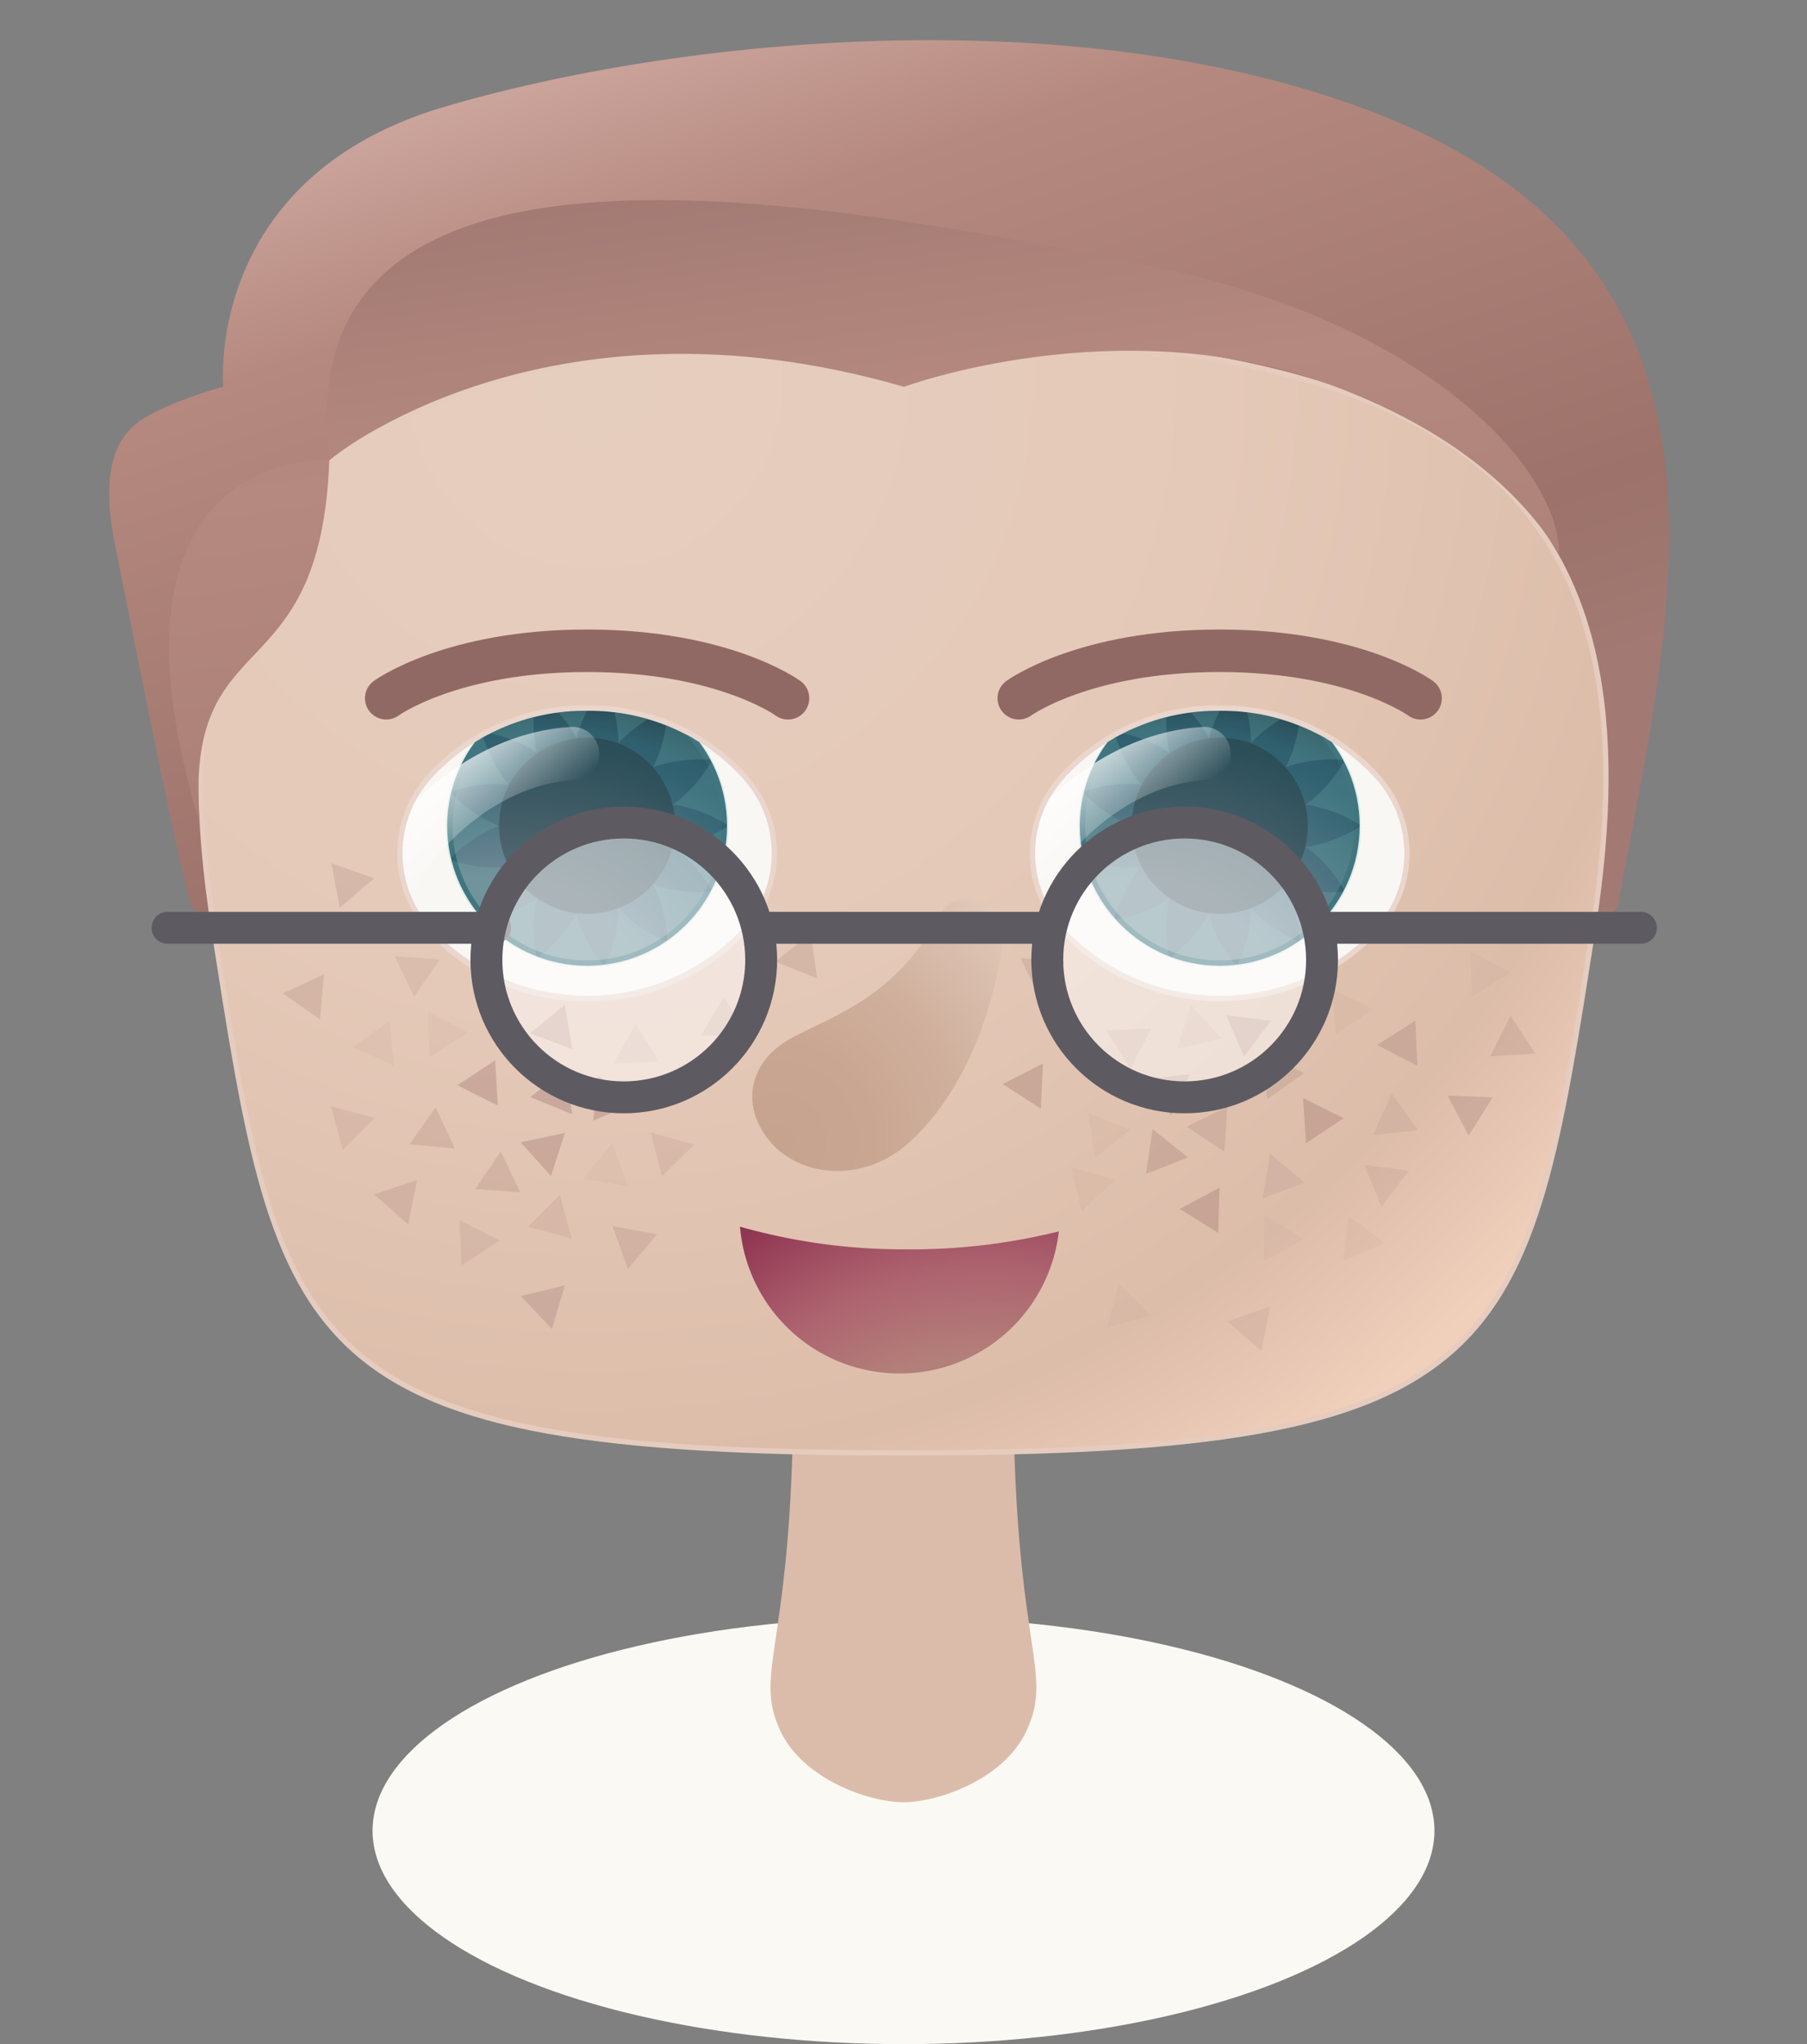<svg xmlns="http://www.w3.org/2000/svg" xmlns:xlink="http://www.w3.org/1999/xlink" viewBox="0 0 340 384.5">
  <rect x="0" y="0" width="340" height="384.5" fill="#808080" stroke="none"/>
  <defs>
    <linearGradient id="linear-gradient" x1="132.28" y1="-1.53" x2="187" y2="162.63" gradientUnits="userSpaceOnUse">
      <stop offset="0" stop-color="#cea89f"/>
      <stop offset="0.24" stop-color="#b5897f"/>
      <stop offset="0.81" stop-color="#9c726a"/>
      <stop offset="1" stop-color="#a27a73"/>
    </linearGradient>
    <radialGradient id="radial-gradient" cx="112" cy="71.75" r="240.17" gradientUnits="userSpaceOnUse">
      <stop offset="0" stop-color="#e6cebf"/>
      <stop offset="0.49" stop-color="#e5c9b8"/>
      <stop offset="0.85" stop-color="#dcbdaa"/>
      <stop offset="1" stop-color="#f0cfbb"/>
    </radialGradient>
    <linearGradient id="linear-gradient-2" x1="179.65" y1="235.11" x2="148.56" y2="16.27" gradientUnits="userSpaceOnUse">
      <stop offset="0" stop-color="#cea89f"/>
      <stop offset="0" stop-color="#9c726a"/>
      <stop offset="0.72" stop-color="#b5897f"/>
      <stop offset="0.94" stop-color="#a27a73"/>
    </linearGradient>
    <clipPath id="clip-path">
      <path d="M229.5,133.7a39,39,0,0,0-29.38,12.8,21,21,0,0,0,0,28,40.11,40.11,0,0,0,58.76,0,21,21,0,0,0,0-28A39,39,0,0,0,229.5,133.7Z" fill="none"/>
    </clipPath>
    <radialGradient id="radial-gradient-2" cx="234.6" cy="201.12" fx="202.906" r="89.21" gradientTransform="translate(14.23 12.17) scale(0.92 0.92)" gradientUnits="userSpaceOnUse">
      <stop offset="0.39" stop-color="#6e8895"/>
      <stop offset="0.69" stop-color="#326372"/>
      <stop offset="0.73" stop-color="#305f6e"/>
      <stop offset="0.77" stop-color="#2c5460"/>
      <stop offset="0.82" stop-color="#24424b"/>
      <stop offset="0.84" stop-color="#1e343a"/>
    </radialGradient>
    <linearGradient id="linear-gradient-3" x1="206.68" y1="118.89" x2="215.37" y2="132.21" gradientTransform="translate(-9.59 38.44) rotate(-3.34)" gradientUnits="userSpaceOnUse">
      <stop offset="0" stop-color="#fff"/>
      <stop offset="1" stop-color="#fff" stop-opacity="0"/>
    </linearGradient>
    <clipPath id="clip-path-2">
      <path d="M110.47,133.7a39,39,0,0,0-29.38,12.8,21,21,0,0,0,0,28,40.11,40.11,0,0,0,58.76,0,21,21,0,0,0,0-28A39,39,0,0,0,110.47,133.7Z" fill="none"/>
    </clipPath>
    <radialGradient id="radial-gradient-3" cx="105.31" cy="201.12" fx="73.616" r="89.21" xlink:href="#radial-gradient-2"/>
    <linearGradient id="linear-gradient-4" x1="88.06" y1="111.96" x2="96.75" y2="125.29" xlink:href="#linear-gradient-3"/>
    <radialGradient id="radial-gradient-4" cx="185.66" cy="299.63" r="127.66" gradientUnits="userSpaceOnUse">
      <stop offset="0.35" stop-color="#b37f7a"/>
      <stop offset="0.48" stop-color="#ad636f"/>
      <stop offset="0.62" stop-color="#943a56"/>
      <stop offset="0.79" stop-color="#5b2932"/>
    </radialGradient>
    <radialGradient id="New_Gradient_Swatch" data-name="New Gradient Swatch" cx="146.36" cy="214.5" r="62.03" gradientUnits="userSpaceOnUse">
      <stop offset="0" stop-color="#c6a38e"/>
      <stop offset="0.29" stop-color="#c9a692"/>
      <stop offset="0.58" stop-color="#d0b19e"/>
      <stop offset="0.87" stop-color="#ddc2b2"/>
      <stop offset="1" stop-color="#e5ccbe"/>
    </radialGradient>
  </defs>
  <title>boy-05</title>
  <g style="isolation: isolate">
    <g id="boy">
      <g id="shirt-2" data-name="shirt">
        <ellipse cx="170" cy="344.35" rx="99.9" ry="40.15" fill="#fbf9f4"/>
      </g>
      <g id="head-2" data-name="head">
        <path id="hair" d="M304.55,169.72c9.78-54.3,28.45-120-46.2-148.63C203.24-.08,129,6.75,83.66,20.08S42,72.73,42,72.73s-9.27,2.5-15,6c-6.16,3.78-7.84,11.46-5.32,23.94s11.41,57.78,13.91,66.18a7.56,7.56,0,0,0,7.49,5.71H289.9C296,174.58,303.8,173.88,304.55,169.72Z" fill="url(#linear-gradient)"/>
        <path id="neck" d="M170,339c6.37,0,18.8-4.21,23.09-13.33,4.63-9.85-.44-14-2-46.67-1.63-34.58,2.8-36.89-1.54-46.67s-13-10.67-19.57-10.67-15.24.89-19.57,10.67,0.09,12.09-1.54,46.67c-1.54,32.67-6.61,36.82-2,46.67C151.2,334.75,163.63,339,170,339Z" fill="#dbbcaa"/>
        <path id="face" d="M170,63.16C62.86,63.16,27.69,94,40.22,174.52S55.32,273.3,170,273.3,287.22,255,299.75,174.52,277.11,63.16,170,63.16" stroke="#e5ccbe" stroke-miterlimit="10" fill="url(#radial-gradient)"/>
        <g id="freckles-3" data-name="freckles" opacity="0.4">
          <polygon points="77.06 215.24 81.98 208.28 85.54 216.02 77.06 215.24" fill="#a47d76" opacity="0.6"/>
          <polygon points="209.71 221.95 203.5 227.79 201.55 219.49 209.71 221.95" fill="#a47d76" opacity="0.2"/>
          <polygon points="245.26 233.06 237.81 237.2 237.95 228.68 245.26 233.06" fill="#a47d76" opacity="0.2"/>
          <polygon points="99.33 230.77 105.33 224.72 107.57 232.94 99.33 230.77" fill="#a47d76" opacity="0.4"/>
          <polygon points="119.44 207.43 111.62 210.79 112.61 202.33 119.44 207.43" fill="#a47d76"/>
          <polygon points="99.72 194.38 106.3 188.96 107.7 197.37 99.72 194.38" fill="#a47d76"/>
          <polygon points="140.4 194.89 131.88 194.8 136.22 187.47 140.4 194.89" fill="#a47d76" opacity="0.6"/>
          <polygon points="258.4 189.81 251.34 194.58 250.74 186.08 258.4 189.81" fill="#a47d76" opacity="0.2"/>
          <polygon points="237.54 225.4 238.99 217 245.53 222.46 237.54 225.4" fill="#a47d76" opacity="0.4"/>
          <polygon points="62.36 162.37 70.39 165.21 63.92 170.75 62.36 162.37" fill="#a47d76" opacity="0.6"/>
          <polygon points="109.76 221.7 115.18 215.12 118.16 223.11 109.76 221.7" fill="#a47d76" opacity="0.2"/>
          <polygon points="252.82 210.34 245.72 215.05 245.19 206.54 252.82 210.34" fill="#a47d76"/>
          <polygon points="216.52 247.47 208.3 249.71 210.47 241.47 216.52 247.47" fill="#a47d76" opacity="0.2"/>
          <polygon points="145.85 180.89 152.54 175.62 153.76 184.05 145.85 180.89" fill="#a47d76" opacity="0.6"/>
          <polygon points="97.96 214.87 106.29 213.1 103.66 221.2 97.96 214.87" fill="#a47d76"/>
          <polygon points="212.69 212.46 206.04 217.78 204.76 209.36 212.69 212.46" fill="#a47d76" opacity="0.2"/>
          <polygon points="260.58 233.81 252.75 237.17 253.75 228.71 260.58 233.81" fill="#a47d76" opacity="0.2"/>
          <polygon points="188.68 203.91 196.26 200.03 195.83 208.54 188.68 203.91" fill="#a47d76"/>
          <polygon points="53.24 186.85 60.96 183.26 60.21 191.75 53.24 186.85" fill="#a47d76" opacity="0.6"/>
          <polygon points="245.4 201.85 238.44 206.76 237.67 198.28 245.4 201.85" fill="#a47d76" opacity="0.6"/>
          <polygon points="284.19 182.88 277 187.47 276.63 178.95 284.19 182.88" fill="#a47d76" opacity="0.2"/>
          <polygon points="223.3 211.93 230.93 208.15 230.39 216.65 223.3 211.93" fill="#a47d76" opacity="0.6"/>
          <polygon points="86.05 204.13 93.17 199.45 93.67 207.95 86.05 204.13" fill="#a47d76"/>
          <polygon points="88.09 194.28 80.85 198.77 80.58 190.25 88.09 194.28" fill="#a47d76" opacity="0.2"/>
          <polygon points="89.42 223.65 94.22 216.61 97.91 224.29 89.42 223.65" fill="#a47d76" opacity="0.6"/>
          <polygon points="119.57 192.48 124.05 199.73 115.53 199.98 119.57 192.48" fill="#a47d76" opacity="0.4"/>
          <polygon points="276.34 213.61 272.37 206.07 280.88 206.4 276.34 213.61" fill="#a47d76" opacity="0.8"/>
          <polygon points="86.44 229.47 94.03 233.34 86.89 237.99 86.44 229.47" fill="#a47d76" opacity="0.4"/>
          <polygon points="103.85 249.96 97.98 243.78 106.27 241.78 103.85 249.96" fill="#a47d76" opacity="0.8"/>
          <polygon points="64.47 216.3 62.26 208.07 70.49 210.27 64.47 216.3" fill="#a47d76" opacity="0.4"/>
          <polygon points="266.83 212.61 258.35 213.47 261.85 205.7 266.83 212.61" fill="#a47d76" opacity="0.4"/>
          <polygon points="266.31 191.97 266.69 200.48 259.12 196.56 266.31 191.97" fill="#a47d76" opacity="0.8"/>
          <polygon points="234.07 198.81 230.72 190.98 239.18 191.99 234.07 198.81" fill="#a47d76"/>
          <polygon points="229.48 223.38 229.21 231.9 221.97 227.4 229.48 223.38" fill="#a47d76"/>
          <polygon points="195.76 187.88 192.01 180.22 200.51 180.8 195.76 187.88" fill="#a47d76" opacity="0.6"/>
          <polygon points="221.58 197.24 224.04 189.09 229.88 195.3 221.58 197.24" fill="#a47d76" opacity="0.4"/>
          <polygon points="99.77 206.35 106.51 201.14 107.65 209.59 99.77 206.35" fill="#a47d76"/>
          <polygon points="124.53 221.28 122.42 213.02 130.63 215.33 124.53 221.28" fill="#a47d76" opacity="0.4"/>
          <polygon points="77.94 187.5 74.23 179.83 82.73 180.46 77.94 187.5" fill="#a47d76" opacity="0.4"/>
          <polygon points="238.97 245.77 237.35 254.14 230.92 248.55 238.97 245.77" fill="#a47d76" opacity="0.4"/>
          <polygon points="220.37 209.84 215.34 202.97 223.81 202.05 220.37 209.84" fill="#a47d76"/>
          <polygon points="256.66 219.12 265.12 220.18 259.97 226.97 256.66 219.12" fill="#a47d76" opacity="0.4"/>
          <polygon points="212.68 201.01 208.15 193.79 216.67 193.48 212.68 201.01" fill="#a47d76" opacity="0.6"/>
          <polygon points="223.54 217.71 215.62 220.83 216.88 212.4 223.54 217.71" fill="#a47d76" opacity="0.8"/>
          <polygon points="288.91 198.19 280.4 198.71 284.22 191.08 288.91 198.19" fill="#a47d76" opacity="0.6"/>
          <polygon points="70.4 224.67 78.48 221.96 76.79 230.31 70.4 224.67" fill="#a47d76" opacity="0.6"/>
          <polygon points="123.64 232.15 118.14 238.66 115.25 230.65 123.64 232.15" fill="#a47d76" opacity="0.6"/>
          <polygon points="66.38 196.9 73.34 191.99 74.11 200.47 66.38 196.9" fill="#a47d76" opacity="0.2"/>
        </g>
        <path id="bang" d="M37.56,154.71c-3-38.48,22.72-23.36,24.41-68.2,0,0,40.16-33.42,108.13-13.75,0,0,40.37-14.95,80-.46,28.18,10.29,39.1,25.14,43.26,31.89,0-16.12-25-43.87-78.06-54.43C152.64,37.28,53.24,18.75,62,86.5,62,86.5,16,83.71,37.56,154.71Z" fill="url(#linear-gradient-2)"/>
      </g>
      <g id="eyes-eyebrows-2" data-name="eyes-eyebrows">
        <g id="right">
          <g id="sclera">
            <path d="M229.5,187.83a39.33,39.33,0,0,1-29.75-13,21.57,21.57,0,0,1,0-28.69,40.61,40.61,0,0,1,59.51,0,21.57,21.57,0,0,1,0,28.69A39.33,39.33,0,0,1,229.5,187.83Z" fill="#f9f7f4"/>
            <path d="M229.5,133.7a39,39,0,0,1,29.38,12.8,21,21,0,0,1,0,28,40.11,40.11,0,0,1-58.76,0,21,21,0,0,1,0-28,39,39,0,0,1,29.38-12.8m0-1a39.83,39.83,0,0,0-30.13,13.14,22.07,22.07,0,0,0,0,29.35,41.11,41.11,0,0,0,60.26,0,22.07,22.07,0,0,0,0-29.35A39.83,39.83,0,0,0,229.5,132.7h0Z" fill="#ead6cc"/>
          </g>
          <g id="iris">
            <g clip-path="url(#clip-path)">
              <circle id="iris-color-gradient" cx="229.5" cy="155.33" r="25.83" stroke="#326372" stroke-miterlimit="10" fill="url(#radial-gradient-2)"/>
              <g id="triangles">
                <g opacity="0.2">
                  <g>
                    <path d="M245.63,159.31s0.55,0.38,1.35,1a23.89,23.89,0,0,1,2.73,2.65,24.54,24.54,0,0,1,2.39,3.13c0.6,0.92,1,1.58,1,1.58l0.87-1.81a27.73,27.73,0,0,0,1.39-4.2,16.74,16.74,0,0,0,.46-2.32,16.07,16.07,0,0,0,.24-2l0.1-2s-0.64.41-1.61,0.94a26.49,26.49,0,0,1-3.57,1.66,28.14,28.14,0,0,1-3.64,1.08C246.29,159.23,245.63,159.31,245.63,159.31Z" fill="#7ec1ba"/>
                    <path d="M241.93,166.34s0.3,0.59.71,1.55a24.3,24.3,0,0,1,1.19,3.62,24.93,24.93,0,0,1,.67,3.88c0.11,1.09.13,1.85,0.13,1.85l1.61-1.2a27.85,27.85,0,0,0,3.18-3.06,18.18,18.18,0,0,0,1.48-1.83l0.65-.87,0.51-.83,0.75-1.25a3.66,3.66,0,0,0,.26-0.49s-0.73.08-1.84,0.1a28.11,28.11,0,0,1-3.93-.19,28.67,28.67,0,0,1-3.73-.74C242.56,166.58,241.93,166.34,241.93,166.34Z" fill="#7ec1ba"/>
                    <path d="M235.39,170.87s0,0.67-.09,1.7a23.85,23.85,0,0,1-.63,3.75,24.38,24.38,0,0,1-1.22,3.75c-0.42,1-.75,1.69-0.75,1.69l2-.31a28.26,28.26,0,0,0,4.25-1.24,17.42,17.42,0,0,0,2.17-.94,15.26,15.26,0,0,0,1.82-1l1.24-.76a3.31,3.31,0,0,0,.46-0.31l-0.46-.19c-0.3-.13-0.72-0.33-1.22-0.58a27.5,27.5,0,0,1-3.4-2,28.39,28.39,0,0,1-3-2.39C235.83,171.37,235.39,170.87,235.39,170.87Z" fill="#7ec1ba"/>
                    <path d="M227.49,171.83s-0.31.58-.87,1.45a23.21,23.21,0,0,1-2.3,3,27.25,27.25,0,0,1-4.27,3.9l0.52,0.19a14.25,14.25,0,0,0,1.38.46l2,0.51c0.74,0.15,1.54.25,2.33,0.38s1.6,0.12,2.35.17a15.3,15.3,0,0,0,2.05,0l1.45-.08,0.55-.07a17.23,17.23,0,0,1-1.13-1.46A31.31,31.31,0,0,1,229.5,177a29.19,29.19,0,0,1-1.51-3.52A16.31,16.31,0,0,1,227.49,171.83Z" fill="#7ec1ba"/>
                    <path d="M220.05,169s-0.55.37-1.44,0.87a23.75,23.75,0,0,1-3.45,1.62,27.73,27.73,0,0,1-5.59,1.47l0.37,0.41a14.52,14.52,0,0,0,1,1l1.53,1.38c0.59,0.47,1.24.94,1.88,1.42a27,27,0,0,0,3.84,2.19,12.7,12.7,0,0,0,1.33.59l0.52,0.19s-0.17-.73-0.33-1.79a31.18,31.18,0,0,1-.28-3.95,26.15,26.15,0,0,1,.3-3.81c0.08-.5.15-0.91,0.21-1.2Z" fill="#7ec1ba"/>
                    <path d="M214.77,163.05s-0.65.07-1.68,0.11a23.36,23.36,0,0,1-3.81-.17,27.27,27.27,0,0,1-5.63-1.3l0.14,0.54a13.86,13.86,0,0,0,.4,1.4l0.71,1.94c0.3,0.69.66,1.41,1,2.14a26.71,26.71,0,0,0,2.38,3.72,13.72,13.72,0,0,0,.9,1.14l0.37,0.41s0.19-.72.54-1.74a31.37,31.37,0,0,1,1.58-3.62,26.64,26.64,0,0,1,2-3.24C214.31,163.57,214.77,163.05,214.77,163.05Z" fill="#7ec1ba"/>
                    <path d="M212.86,155.33s-0.61-.24-1.52-0.69a25.44,25.44,0,0,1-3.3-1.92,31,31,0,0,1-3.09-2.47c-0.78-.74-1.29-1.29-1.29-1.29l-0.14.54a11.84,11.84,0,0,0-.27,1.43c-0.08.6-.23,1.29-0.27,2l-0.12,2.35,0.12,2.35c0,0.75.19,1.44,0.27,2a11.84,11.84,0,0,0,.27,1.43l0.14,0.54s0.5-.55,1.29-1.29a31,31,0,0,1,3.09-2.47,25.44,25.44,0,0,1,3.3-1.92C212.25,155.57,212.86,155.33,212.86,155.33Z" fill="#7ec1ba"/>
                    <path d="M214.77,147.61s-0.46-.51-1-1.32a26.64,26.64,0,0,1-2-3.24,31.37,31.37,0,0,1-1.58-3.62c-0.35-1-.54-1.74-0.54-1.74l-0.37.41a13.72,13.72,0,0,0-.9,1.14,26.71,26.71,0,0,0-2.38,3.72c-0.35.72-.71,1.45-1,2.14L204.2,147a13.86,13.86,0,0,0-.4,1.4l-0.14.54a27.27,27.27,0,0,1,5.63-1.3,23.36,23.36,0,0,1,3.81-.17C214.12,147.53,214.77,147.61,214.77,147.61Z" fill="#7ec1ba"/>
                    <path d="M220.05,141.64l-0.1-.46c-0.06-.29-0.13-0.69-0.21-1.2a26.15,26.15,0,0,1-.3-3.81,31.18,31.18,0,0,1,.28-3.95c0.17-1.06.33-1.79,0.33-1.79l-0.52.19a12.7,12.7,0,0,0-1.33.59,27,27,0,0,0-3.84,2.19c-0.64.48-1.29,1-1.88,1.42L211,136.22a14.52,14.52,0,0,0-1,1l-0.37.41a27.73,27.73,0,0,1,5.59,1.47,23.75,23.75,0,0,1,3.45,1.62C219.51,141.28,220.05,141.64,220.05,141.64Z" fill="#7ec1ba"/>
                    <path d="M227.49,138.83a16.31,16.31,0,0,1,.5-1.62,29.19,29.19,0,0,1,1.51-3.52,31.31,31.31,0,0,1,2.08-3.34,17.23,17.23,0,0,1,1.13-1.46l-0.55-.07-1.45-.08a15.3,15.3,0,0,0-2.05,0c-0.75.05-1.56,0-2.35,0.17s-1.59.23-2.33,0.38l-2,.51a14.25,14.25,0,0,0-1.38.46l-0.52.19a27.25,27.25,0,0,1,4.27,3.9,23.21,23.21,0,0,1,2.3,3C227.17,138.25,227.49,138.83,227.49,138.83Z" fill="#7ec1ba"/>
                    <path d="M235.39,139.79s0.45-.5,1.2-1.23a28.39,28.39,0,0,1,3-2.39,27.5,27.5,0,0,1,3.4-2c0.49-.25.92-0.44,1.22-0.58l0.46-.19a3.31,3.31,0,0,0-.46-0.31l-1.24-.76a15.26,15.26,0,0,0-1.82-1,17.42,17.42,0,0,0-2.17-.94,28.26,28.26,0,0,0-4.25-1.24l-2-.31s0.33,0.68.75,1.69a24.38,24.38,0,0,1,1.22,3.75,23.85,23.85,0,0,1,.63,3.75C235.38,139.13,235.39,139.79,235.39,139.79Z" fill="#7ec1ba"/>
                    <path d="M241.93,144.32s0.63-.24,1.63-0.53a28.67,28.67,0,0,1,3.73-.74,28.11,28.11,0,0,1,3.93-.19c1.12,0,1.84.1,1.84,0.1a3.66,3.66,0,0,0-.26-0.49l-0.75-1.25-0.51-.83-0.65-.87a18.18,18.18,0,0,0-1.48-1.83,27.85,27.85,0,0,0-3.18-3.06l-1.61-1.2s0,0.76-.13,1.85a24.93,24.93,0,0,1-.67,3.88,24.3,24.3,0,0,1-1.19,3.62C242.24,143.72,241.93,144.32,241.93,144.32Z" fill="#7ec1ba"/>
                    <path d="M245.63,151.35s0.67,0.08,1.69.29a28.14,28.14,0,0,1,3.64,1.08,26.49,26.49,0,0,1,3.57,1.66c1,0.53,1.61.94,1.61,0.94l-0.1-2a16.07,16.07,0,0,0-.24-2,16.74,16.74,0,0,0-.46-2.32,27.73,27.73,0,0,0-1.39-4.2L253.07,143s-0.37.66-1,1.58a24.54,24.54,0,0,1-2.39,3.13,23.89,23.89,0,0,1-2.73,2.65C246.17,151,245.63,151.35,245.63,151.35Z" fill="#7ec1ba"/>
                  </g>
                </g>
              </g>
              <circle id="pupil" cx="229.5" cy="155.33" r="16.57" fill="#1e2223" opacity="0.3" style="mix-blend-mode: multiply"/>
              <path id="reflect-light" d="M192.69,164.55c5.23-9.87,18.2-21.91,33.86-22.82" fill="none" stroke-linecap="round" stroke-miterlimit="10" stroke-width="10" opacity="0.7" stroke="url(#linear-gradient-3)"/>
            </g>
          </g>
          <g id="eyebrow">
            <path d="M191.69,131.34s12.18-8.93,37.8-8.93,37.8,8.93,37.8,8.93" fill="none" stroke="#916964" stroke-linecap="round" stroke-miterlimit="10" stroke-width="8"/>
          </g>
        </g>
        <g id="left">
          <g id="sclera-2" data-name="sclera">
            <path d="M110.47,187.83a39.33,39.33,0,0,1-29.75-13,21.57,21.57,0,0,1,0-28.69,39.33,39.33,0,0,1,29.75-13,39.33,39.33,0,0,1,29.76,13,21.57,21.57,0,0,1,0,28.69A39.33,39.33,0,0,1,110.47,187.83Z" fill="#f9f7f4"/>
            <path d="M110.47,133.7a39,39,0,0,1,29.38,12.8,21,21,0,0,1,0,28,40.11,40.11,0,0,1-58.76,0,21,21,0,0,1,0-28,39,39,0,0,1,29.38-12.8m0-1a39.83,39.83,0,0,0-30.13,13.14,22.07,22.07,0,0,0,0,29.35,39.83,39.83,0,0,0,30.13,13.14,39.83,39.83,0,0,0,30.13-13.14,22.07,22.07,0,0,0,0-29.35,39.83,39.83,0,0,0-30.13-13.14h0Z" fill="#ead6cc"/>
          </g>
          <g id="iris-2" data-name="iris">
            <g clip-path="url(#clip-path-2)">
              <circle id="iris-color-gradient-2" data-name="iris-color-gradient" cx="110.47" cy="155.33" r="25.83" stroke="#326372" stroke-miterlimit="10" fill="url(#radial-gradient-3)"/>
              <g id="triangles-2" data-name="triangles">
                <g opacity="0.2">
                  <g>
                    <path d="M126.6,159.31s0.55,0.38,1.35,1a23.89,23.89,0,0,1,2.73,2.65,24.54,24.54,0,0,1,2.39,3.13c0.6,0.92,1,1.58,1,1.58l0.87-1.81a27.73,27.73,0,0,0,1.39-4.2,16.74,16.74,0,0,0,.46-2.32,16.07,16.07,0,0,0,.24-2l0.1-2s-0.64.41-1.61,0.94a26.49,26.49,0,0,1-3.57,1.66,28.14,28.14,0,0,1-3.64,1.08C127.27,159.23,126.6,159.31,126.6,159.31Z" fill="#7ec1ba"/>
                    <path d="M122.9,166.34s0.3,0.59.71,1.55a24.31,24.31,0,0,1,1.19,3.62,24.92,24.92,0,0,1,.67,3.88c0.11,1.09.13,1.85,0.13,1.85l1.61-1.2a27.85,27.85,0,0,0,3.18-3.06,18.18,18.18,0,0,0,1.48-1.83l0.65-.87,0.51-.83,0.75-1.25a3.66,3.66,0,0,0,.26-0.49s-0.73.08-1.84,0.1a28.11,28.11,0,0,1-3.93-.19,28.67,28.67,0,0,1-3.73-.74C123.54,166.58,122.9,166.34,122.9,166.34Z" fill="#7ec1ba"/>
                    <path d="M116.36,170.87s0,0.67-.09,1.7a23.85,23.85,0,0,1-.63,3.75,24.38,24.38,0,0,1-1.22,3.75c-0.42,1-.75,1.69-0.75,1.69l2-.31a28.26,28.26,0,0,0,4.25-1.24,17.42,17.42,0,0,0,2.17-.94,15.26,15.26,0,0,0,1.82-1l1.24-.76a3.31,3.31,0,0,0,.46-0.31l-0.46-.19c-0.3-.13-0.72-0.33-1.22-0.58a27.5,27.5,0,0,1-3.4-2,28.39,28.39,0,0,1-3-2.39C116.81,171.37,116.36,170.87,116.36,170.87Z" fill="#7ec1ba"/>
                    <path d="M108.46,171.83s-0.31.58-.87,1.45a23.21,23.21,0,0,1-2.3,3,27.25,27.25,0,0,1-4.27,3.9l0.52,0.19a14.25,14.25,0,0,0,1.38.46l2,0.51c0.74,0.15,1.54.25,2.33,0.38s1.6,0.12,2.35.17a15.3,15.3,0,0,0,2.05,0l1.45-.08,0.55-.07a17.24,17.24,0,0,1-1.13-1.46,31.31,31.31,0,0,1-2.08-3.34,29.19,29.19,0,0,1-1.51-3.52A16.31,16.31,0,0,1,108.46,171.83Z" fill="#7ec1ba"/>
                    <path d="M101,169s-0.55.37-1.44,0.87a23.75,23.75,0,0,1-3.45,1.62A27.73,27.73,0,0,1,90.55,173l0.37,0.41a14.52,14.52,0,0,0,1,1l1.53,1.38c0.59,0.47,1.24.94,1.88,1.42a27,27,0,0,0,3.84,2.19,12.7,12.7,0,0,0,1.33.59l0.52,0.19s-0.17-.73-0.33-1.79a31.18,31.18,0,0,1-.28-3.95,26.15,26.15,0,0,1,.3-3.81c0.08-.5.15-0.91,0.21-1.2Z" fill="#7ec1ba"/>
                    <path d="M95.74,163.05s-0.65.07-1.68,0.11a23.36,23.36,0,0,1-3.81-.17,27.27,27.27,0,0,1-5.63-1.3l0.14,0.54a13.87,13.87,0,0,0,.4,1.4l0.71,1.94c0.3,0.69.66,1.41,1,2.14a26.71,26.71,0,0,0,2.38,3.72,13.72,13.72,0,0,0,.9,1.14L90.55,173s0.19-.72.54-1.74a31.37,31.37,0,0,1,1.58-3.62,26.64,26.64,0,0,1,2-3.24C95.28,163.57,95.74,163.05,95.74,163.05Z" fill="#7ec1ba"/>
                    <path d="M93.83,155.33s-0.61-.24-1.52-0.69a25.44,25.44,0,0,1-3.3-1.92,31,31,0,0,1-3.09-2.47c-0.78-.74-1.29-1.29-1.29-1.29l-0.14.54a11.83,11.83,0,0,0-.27,1.43c-0.08.6-.23,1.29-0.27,2l-0.12,2.35,0.12,2.35c0,0.75.19,1.44,0.27,2a11.83,11.83,0,0,0,.27,1.43l0.14,0.54s0.5-.55,1.29-1.29A31,31,0,0,1,89,157.94a25.44,25.44,0,0,1,3.3-1.92C93.22,155.57,93.83,155.33,93.83,155.33Z" fill="#7ec1ba"/>
                    <path d="M95.74,147.61s-0.46-.51-1-1.32a26.64,26.64,0,0,1-2-3.24,31.37,31.37,0,0,1-1.58-3.62c-0.35-1-.54-1.74-0.54-1.74l-0.37.41a13.72,13.72,0,0,0-.9,1.14A26.71,26.71,0,0,0,86.89,143c-0.35.72-.71,1.45-1,2.14L85.17,147a13.87,13.87,0,0,0-.4,1.4l-0.14.54a27.27,27.27,0,0,1,5.63-1.3,23.36,23.36,0,0,1,3.81-.17C95.09,147.53,95.74,147.61,95.74,147.61Z" fill="#7ec1ba"/>
                    <path d="M101,141.64l-0.1-.46c-0.06-.29-0.13-0.69-0.21-1.2a26.15,26.15,0,0,1-.3-3.81,31.18,31.18,0,0,1,.28-3.95c0.17-1.06.33-1.79,0.33-1.79l-0.52.19a12.7,12.7,0,0,0-1.33.59,27,27,0,0,0-3.84,2.19c-0.64.48-1.29,1-1.88,1.42l-1.53,1.38a14.52,14.52,0,0,0-1,1l-0.37.41a27.73,27.73,0,0,1,5.59,1.47,23.75,23.75,0,0,1,3.45,1.62C100.48,141.28,101,141.64,101,141.64Z" fill="#7ec1ba"/>
                    <path d="M108.46,138.83a16.31,16.31,0,0,1,.5-1.62,29.19,29.19,0,0,1,1.51-3.52,31.31,31.31,0,0,1,2.08-3.34,17.24,17.24,0,0,1,1.13-1.46l-0.55-.07-1.45-.08a15.3,15.3,0,0,0-2.05,0c-0.75.05-1.56,0-2.35,0.17s-1.59.23-2.33,0.38l-2,.51a14.25,14.25,0,0,0-1.38.46l-0.52.19a27.25,27.25,0,0,1,4.27,3.9,23.21,23.21,0,0,1,2.3,3C108.15,138.25,108.46,138.83,108.46,138.83Z" fill="#7ec1ba"/>
                    <path d="M116.36,139.79s0.45-.5,1.2-1.23a28.39,28.39,0,0,1,3-2.39,27.5,27.5,0,0,1,3.4-2c0.49-.25.92-0.44,1.22-0.58l0.46-.19a3.31,3.31,0,0,0-.46-0.31l-1.24-.76a15.26,15.26,0,0,0-1.82-1,17.42,17.42,0,0,0-2.17-.94,28.26,28.26,0,0,0-4.25-1.24l-2-.31s0.33,0.68.75,1.69a24.38,24.38,0,0,1,1.22,3.75,23.85,23.85,0,0,1,.63,3.75C116.36,139.13,116.36,139.79,116.36,139.79Z" fill="#7ec1ba"/>
                    <path d="M122.9,144.32s0.63-.24,1.63-0.53a28.67,28.67,0,0,1,3.73-.74,28.11,28.11,0,0,1,3.93-.19c1.12,0,1.84.1,1.84,0.1a3.66,3.66,0,0,0-.26-0.49L133,141.22l-0.51-.83-0.65-.87a18.18,18.18,0,0,0-1.48-1.83,27.85,27.85,0,0,0-3.18-3.06l-1.61-1.2s0,0.76-.13,1.85a24.92,24.92,0,0,1-.67,3.88,24.31,24.31,0,0,1-1.19,3.62C123.21,143.72,122.9,144.32,122.9,144.32Z" fill="#7ec1ba"/>
                    <path d="M126.6,151.35s0.67,0.08,1.69.29a28.14,28.14,0,0,1,3.64,1.08,26.49,26.49,0,0,1,3.57,1.66c1,0.53,1.61.94,1.61,0.94l-0.1-2a16.07,16.07,0,0,0-.24-2,16.74,16.74,0,0,0-.46-2.32,27.73,27.73,0,0,0-1.39-4.2L134,143s-0.37.66-1,1.58a24.54,24.54,0,0,1-2.39,3.13,23.89,23.89,0,0,1-2.73,2.65C127.14,151,126.6,151.35,126.6,151.35Z" fill="#7ec1ba"/>
                  </g>
                </g>
              </g>
              <circle id="pupil-2" data-name="pupil" cx="110.47" cy="155.33" r="16.57" fill="#1e2223" opacity="0.3" style="mix-blend-mode: multiply"/>
              <path id="reflect-light-2" data-name="reflect-light" d="M73.87,164.55c5.23-9.87,18.2-21.91,33.86-22.82" fill="none" stroke-linecap="round" stroke-miterlimit="10" stroke-width="10" opacity="0.7" stroke="url(#linear-gradient-4)"/>
            </g>
          </g>
          <g id="eyebrow-2" data-name="eyebrow">
            <path d="M72.67,131.34s12.18-8.93,37.8-8.93,37.8,8.93,37.8,8.93" fill="none" stroke="#916964" stroke-linecap="round" stroke-miterlimit="10" stroke-width="8"/>
          </g>
        </g>
      </g>
      <path id="mouth" d="M199.23,231.62a30.15,30.15,0,0,1-60-.89A112.51,112.51,0,0,0,170.85,235,115.19,115.19,0,0,0,199.23,231.62Z" fill="url(#radial-gradient-4)"/>
      <g id="nose">
        <path d="M176.9,172c3.1-5.79,12.93-2.73,11.87,4.8-2.2,15.56-8.24,29.52-17.71,38.09-8.5,7.7-20.51,6.71-26.28-.31-5.64-6.84-3.77-15.13,4.31-19.42S168.66,187.42,176.9,172Z" fill="url(#New_Gradient_Swatch)"/>
      </g>
      <g id="glasses-2" data-name="glasses">
        <line x1="247.89" y1="174.52" x2="308.75" y2="174.52" fill="none" stroke="#5d5a62" stroke-linecap="round" stroke-miterlimit="10" stroke-width="6"/>
        <line x1="31.52" y1="174.52" x2="93.16" y2="174.52" fill="none" stroke="#5d5a62" stroke-linecap="round" stroke-miterlimit="10" stroke-width="6"/>
        <line x1="142.32" y1="174.52" x2="197.64" y2="174.52" fill="none" stroke="#5d5a62" stroke-miterlimit="10" stroke-width="6"/>
        <circle cx="117.37" cy="180.56" r="25.85" fill="#fff" fill-opacity="0.5" stroke="#5d5a62" stroke-miterlimit="10" stroke-width="6"/>
        <circle cx="222.9" cy="180.56" r="25.85" fill="#fff" fill-opacity="0.5" stroke="#5d5a62" stroke-miterlimit="10" stroke-width="6"/>
      </g>
    </g>
  </g>
</svg>
